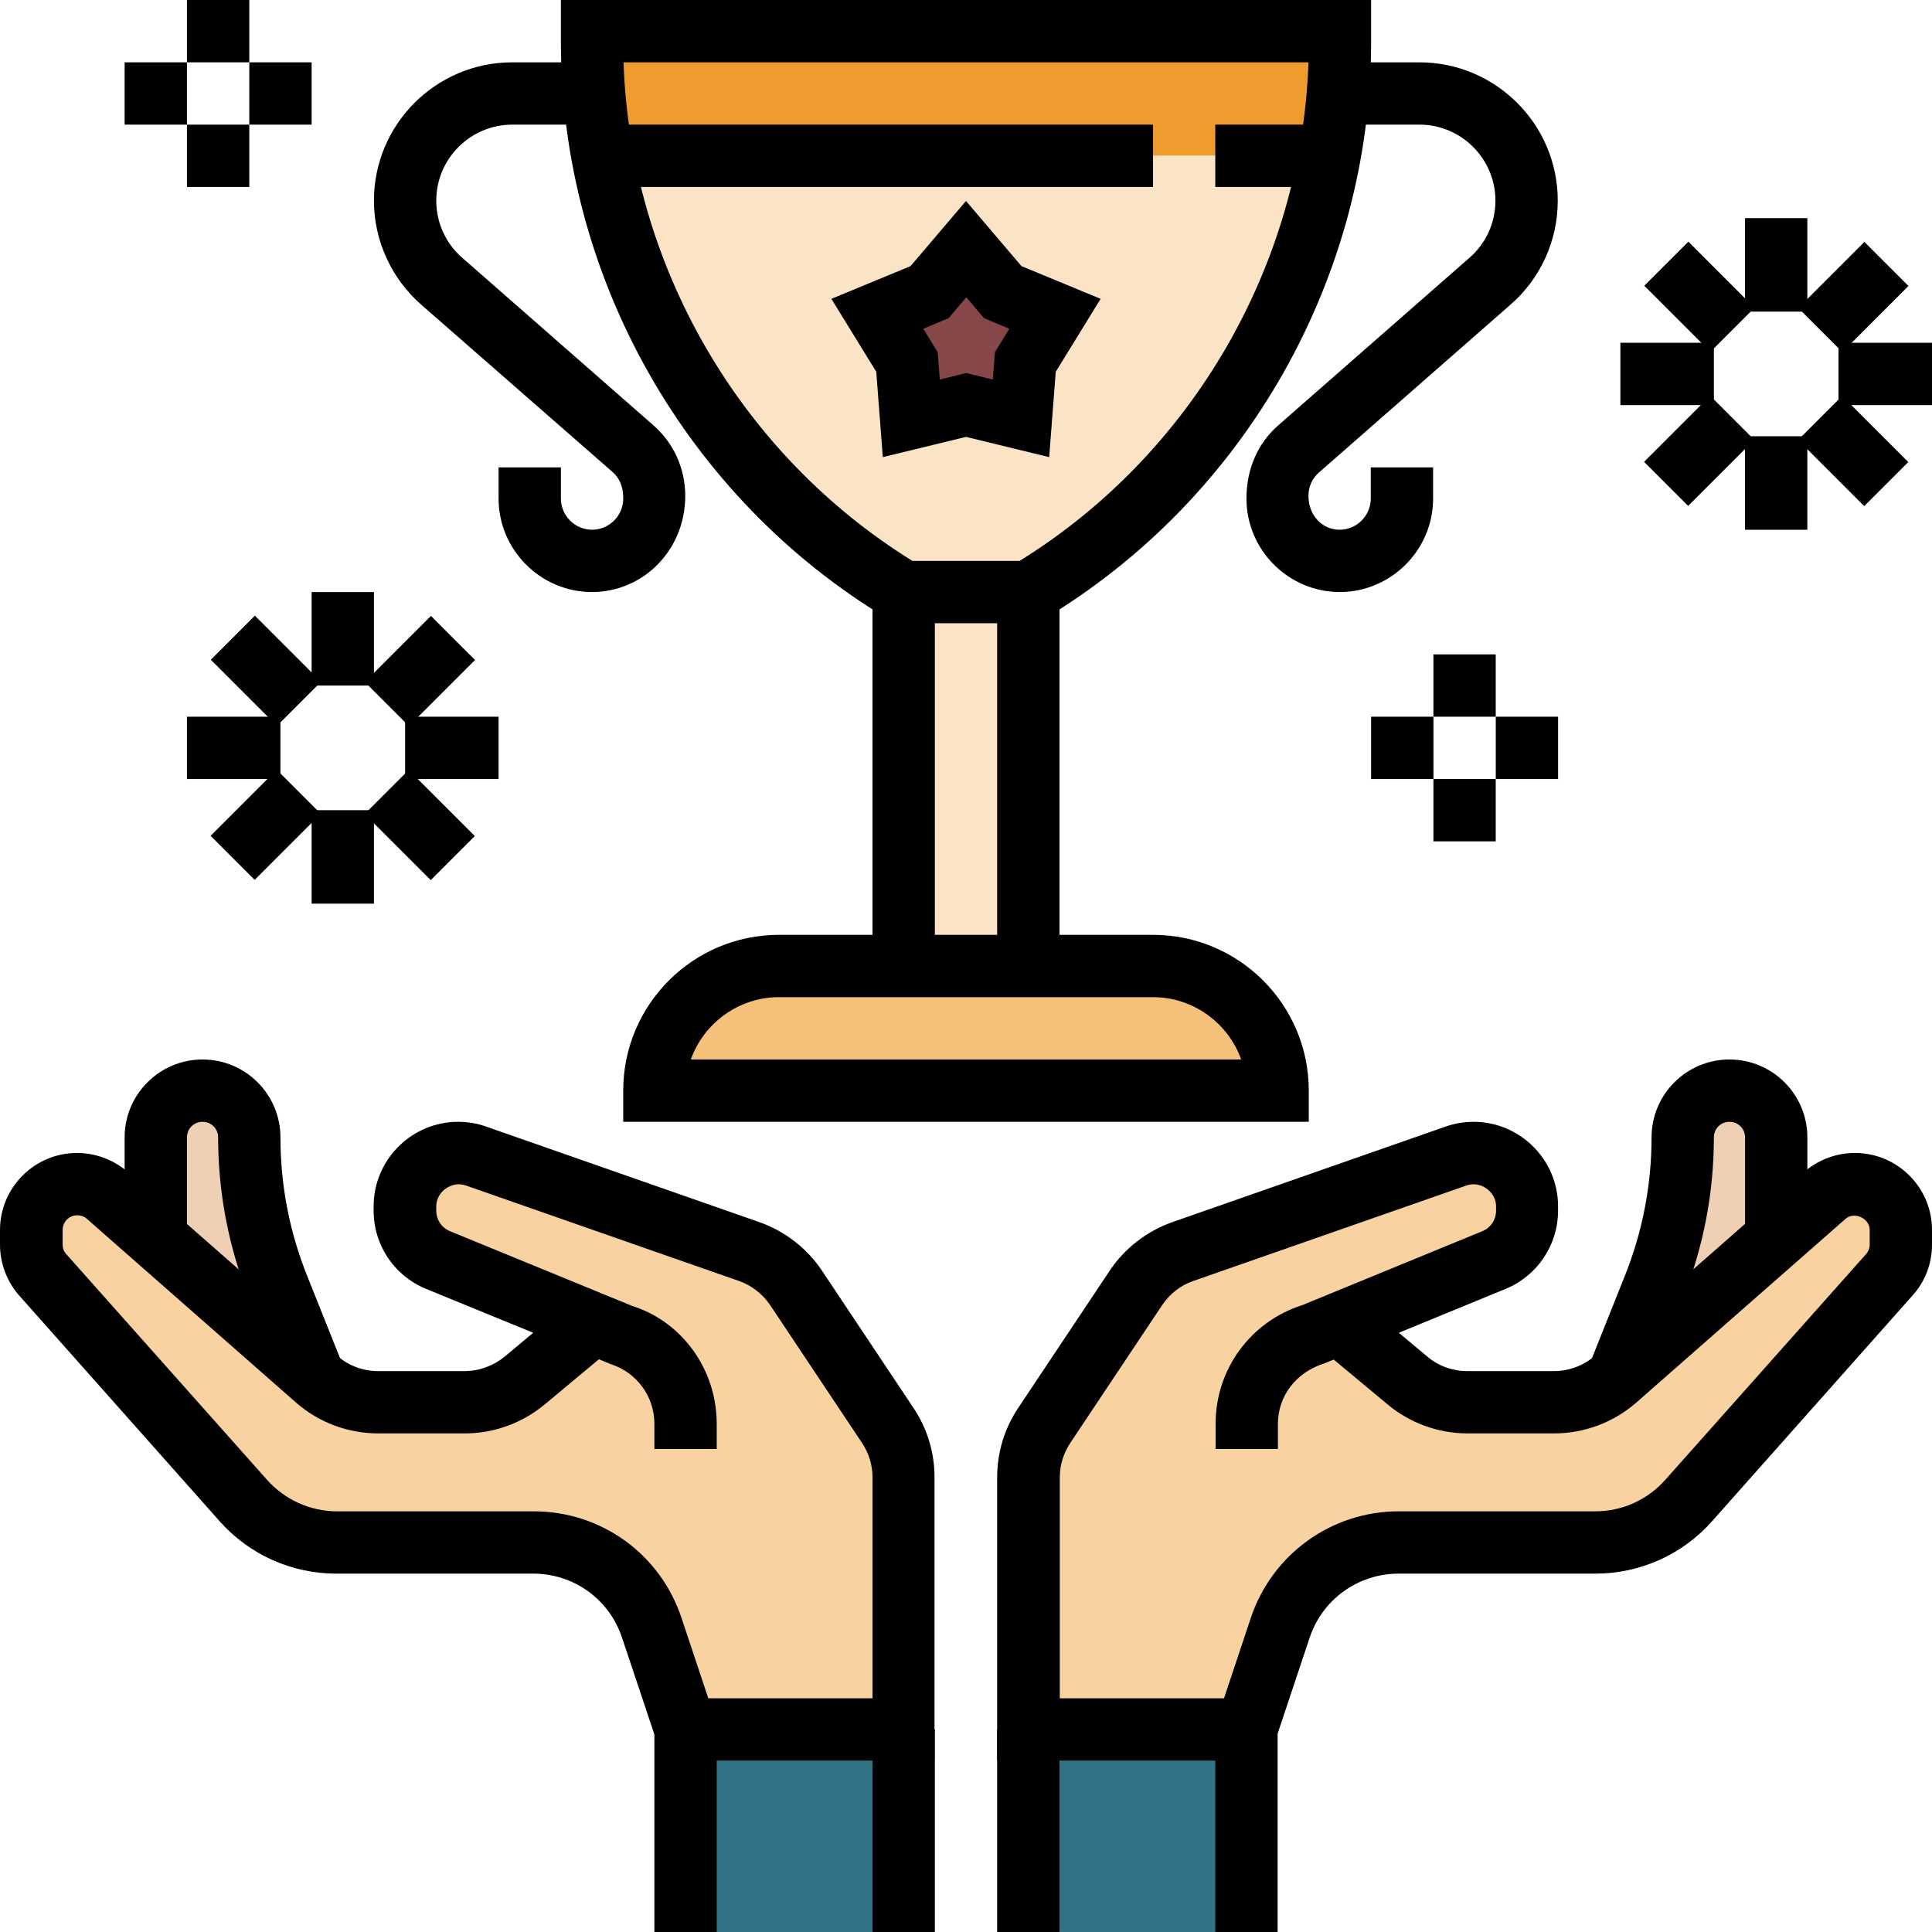 <svg width="100" height="100" viewBox="0 0 100 100" fill="none" xmlns="http://www.w3.org/2000/svg">
<path d="M64.516 89.515H53.226V99.999H64.516V89.515Z" fill="#307286"/>
<path d="M46.774 89.515H35.483V99.999H46.774V89.515Z" fill="#307286"/>
<path d="M85.596 66.645C86.58 64.177 87.096 61.532 87.096 58.87C87.096 57.532 88.177 56.451 89.515 56.451C90.854 56.451 91.935 57.532 91.935 58.87V64.08L83.967 71.08L83.87 70.967L85.596 66.645Z" fill="#F0D0B4"/>
<path d="M91.935 64.08L94.5 61.838C94.935 61.483 95.468 61.29 96.016 61.29C97.322 61.29 98.387 62.354 98.387 63.661V64.419C98.387 64.999 98.177 65.564 97.79 65.999L87.403 77.677C86.177 79.048 84.435 79.838 82.58 79.838H72.387C69.613 79.838 67.145 81.612 66.274 84.257L64.516 89.515H53.226V76.467C53.226 75.515 53.516 74.58 54.032 73.773L58.774 66.677C59.355 65.79 60.209 65.128 61.209 64.79L75.371 59.838C75.661 59.725 75.968 59.677 76.274 59.677C77.79 59.677 79.032 60.919 79.032 62.435V62.661C79.032 63.79 78.355 64.79 77.322 65.225L69.338 68.483V68.548L72.855 71.451C73.71 72.177 74.806 72.58 75.951 72.58H80.435C81.613 72.58 82.742 72.161 83.629 71.37L83.968 71.08L91.935 64.08Z" fill="#F8D2A0"/>
<path d="M16.031 71.08L8.063 64.08V58.87C8.063 57.532 9.144 56.451 10.483 56.451C11.822 56.451 12.902 57.532 12.902 58.87C12.902 61.532 13.418 64.177 14.402 66.645L16.128 70.967L16.031 71.08Z" fill="#F0D0B4"/>
<path d="M8.064 64.08L16.032 71.08L16.37 71.37C17.258 72.161 18.387 72.58 19.564 72.58H24.048C25.193 72.58 26.29 72.177 27.145 71.451L30.645 68.548V68.483L22.677 65.225C21.645 64.79 20.967 63.79 20.967 62.661V62.435C20.967 60.919 22.209 59.677 23.725 59.677C24.032 59.677 24.338 59.725 24.628 59.838L38.79 64.79C39.79 65.128 40.645 65.79 41.225 66.677L45.967 73.773C46.483 74.58 46.774 75.515 46.774 76.467V89.515H35.483L33.725 84.257C32.854 81.612 30.387 79.838 27.612 79.838H17.419C15.564 79.838 13.822 79.048 12.596 77.677L2.209 65.999C1.822 65.564 1.612 64.999 1.612 64.419V63.661C1.612 62.354 2.677 61.29 3.983 61.29C4.532 61.29 5.064 61.483 5.499 61.838L8.064 64.08Z" fill="#F8D2A0"/>
<path d="M66.128 56.451H33.87C33.87 54.676 34.596 53.063 35.757 51.886C36.935 50.725 38.547 49.999 40.322 49.999H59.677C63.241 49.999 66.128 52.886 66.128 56.451Z" fill="#F5C07A"/>
<path d="M53.225 30.645H46.773V49.999H53.225V30.645Z" fill="#FBE4C6"/>
<path d="M69.354 1.612V2.161C69.354 4.161 69.177 6.128 68.822 8.064H31.177C30.822 6.128 30.645 4.161 30.645 2.161V1.612H69.354Z" fill="#EF9C2E"/>
<path d="M31.177 8.063H68.822C67.144 17.386 61.516 25.676 53.225 30.644H46.773C41.773 27.644 37.741 23.434 34.967 18.531C33.128 15.305 31.838 11.773 31.177 8.063Z" fill="#FBE4C6"/>
<path d="M54.596 16.241L53.064 18.741L52.838 21.66L49.999 20.967L47.16 21.66L46.935 18.741L45.402 16.241L48.096 15.128L49.999 12.902L51.902 15.128L54.596 16.241Z" fill="#854747"/>
<path d="M65.678 91.129H51.613V76.468C51.613 75.193 51.984 73.951 52.694 72.887L57.436 65.774C58.21 64.613 59.355 63.726 60.678 63.258L74.839 58.306C75.307 58.145 75.791 58.065 76.275 58.065C78.678 58.065 80.645 60.032 80.645 62.435V62.661C80.645 64.435 79.581 66.032 77.936 66.71L72.404 68.984L73.888 70.226C74.468 70.71 75.194 70.968 75.952 70.968H80.436C81.226 70.968 81.984 70.677 82.565 70.161L93.436 60.613C94.178 60 95.081 59.677 96.016 59.677C98.21 59.677 100 61.468 100 63.661V64.419C100 65.403 99.645 66.339 98.984 67.064L88.613 78.742C87.081 80.468 84.888 81.451 82.581 81.451H72.388C70.307 81.451 68.452 82.774 67.791 84.758L65.662 91.129H65.678ZM54.839 87.903H63.355L64.742 83.742C65.839 80.451 68.92 78.226 72.388 78.226H82.581C83.968 78.226 85.275 77.629 86.194 76.597L96.581 64.919C96.71 64.774 96.775 64.597 96.775 64.419V63.661C96.775 63.064 95.984 62.693 95.533 63.081L84.694 72.597C83.516 73.629 82 74.193 80.436 74.193H75.952C74.452 74.193 72.984 73.661 71.823 72.693L69.033 70.371L68.516 70.581C67.049 71.048 66.145 72.29 66.145 73.693V75H62.92V73.693C62.92 70.871 64.726 68.403 67.42 67.548L76.726 63.726C77.162 63.548 77.436 63.129 77.436 62.661V62.435C77.436 61.677 76.629 61.113 75.92 61.355L61.758 66.306C61.097 66.532 60.533 66.984 60.145 67.564L55.404 74.677C55.049 75.21 54.855 75.822 54.855 76.468V87.903H54.839Z" fill="black"/>
<path d="M85.371 71.565L82.371 70.371L84.097 66.049C85.016 63.758 85.484 61.339 85.484 58.871C85.484 56.645 87.29 54.839 89.516 54.839C91.742 54.839 93.549 56.645 93.549 58.871V64.516H90.323V58.871C90.323 58.419 89.968 58.065 89.516 58.065C89.065 58.065 88.71 58.419 88.71 58.871C88.71 61.758 88.161 64.565 87.097 67.242L85.371 71.565Z" fill="black"/>
<path d="M66.129 89.517H62.903V100H66.129V89.517Z" fill="black"/>
<path d="M54.839 89.517H51.613V100H54.839V89.517Z" fill="black"/>
<path d="M48.387 91.129H34.323L32.194 84.758C31.532 82.774 29.694 81.451 27.597 81.451H17.403C15.097 81.451 12.903 80.468 11.371 78.742L1 67.064C0.355 66.339 0 65.387 0 64.419V63.661C0 61.468 1.79 59.677 3.984 59.677C4.903 59.677 5.806 60 6.516 60.581L17.436 70.161C18.016 70.677 18.774 70.968 19.564 70.968H24.048C24.806 70.968 25.532 70.693 26.113 70.226L27.597 68.984L22.048 66.71C20.403 66.032 19.339 64.451 19.339 62.661V62.435C19.339 60.032 21.306 58.065 23.71 58.065C24.21 58.065 24.694 58.145 25.145 58.306L39.306 63.258C40.629 63.726 41.774 64.613 42.548 65.774L47.29 72.887C48 73.951 48.371 75.193 48.371 76.468V91.129H48.387ZM36.645 87.903H45.161V76.468C45.161 75.822 44.968 75.21 44.613 74.677L39.871 67.564C39.484 66.984 38.903 66.532 38.258 66.306L24.097 61.355C23.387 61.113 22.581 61.677 22.581 62.435V62.661C22.581 63.129 22.855 63.548 23.29 63.726L32.726 67.597C35.29 68.403 37.097 70.871 37.097 73.693V75H33.871V73.693C33.871 72.29 32.968 71.048 31.629 70.613L31 70.355L28.194 72.693C27.032 73.661 25.564 74.193 24.064 74.193H19.581C18.016 74.193 16.5 73.629 15.323 72.597L4.452 63.048C4.355 62.968 4.177 62.903 4 62.903C3.581 62.903 3.242 63.242 3.242 63.661V64.419C3.242 64.613 3.306 64.79 3.435 64.919L13.823 76.597C14.742 77.629 16.064 78.226 17.436 78.226H27.629C31.113 78.226 34.177 80.435 35.274 83.742L36.661 87.903H36.645Z" fill="black"/>
<path d="M14.629 71.565L12.903 67.242C11.838 64.565 11.29 61.742 11.29 58.871C11.29 58.419 10.935 58.065 10.483 58.065C10.032 58.065 9.677 58.419 9.677 58.871V64.516H6.451V58.871C6.451 56.645 8.258 54.839 10.483 54.839C12.709 54.839 14.516 56.645 14.516 58.871C14.516 61.339 14.983 63.758 15.903 66.049L17.629 70.371L14.629 71.565Z" fill="black"/>
<path d="M37.097 89.517H33.871V100H37.097V89.517Z" fill="black"/>
<path d="M48.387 89.517H45.161V100H48.387V89.517Z" fill="black"/>
<path d="M53.677 32.258H46.339L45.952 32.032C35.516 25.774 29.032 14.322 29.032 2.161V0H70.968V2.161C70.968 14.322 64.484 25.774 54.048 32.032L53.661 32.258H53.677ZM47.226 29.032H52.774C61.71 23.5 67.371 13.71 67.726 3.226H32.274C32.629 13.71 38.29 23.5 47.226 29.032Z" fill="black"/>
<path d="M54.839 30.645H51.613V50H54.839V30.645Z" fill="black"/>
<path d="M48.387 30.645H45.161V50H48.387V30.645Z" fill="black"/>
<path d="M67.742 58.064H32.258V56.451C32.258 52 35.871 48.387 40.322 48.387H59.677C64.129 48.387 67.742 52 67.742 56.451V58.064ZM35.758 54.838H64.242C63.58 52.967 61.774 51.612 59.677 51.612H40.322C38.226 51.612 36.419 52.967 35.758 54.838Z" fill="black"/>
<path d="M59.678 6.451H30.645V9.677H59.678V6.451Z" fill="black"/>
<path d="M69.355 6.451H62.903V9.677H69.355V6.451Z" fill="black"/>
<path d="M54.306 23.661L50 22.613L45.694 23.661L45.355 19.242L43.032 15.468L47.129 13.774L50 10.403L52.871 13.774L56.968 15.468L54.645 19.242L54.306 23.661ZM50 19.306L51.387 19.645L51.5 18.226L52.242 17.016L50.935 16.468L50.016 15.387L49.097 16.468L47.79 17.016L48.532 18.226L48.645 19.645L50.032 19.306H50Z" fill="black"/>
<path d="M30.646 30.645C27.985 30.645 25.807 28.467 25.807 25.806V24.193H29.033V25.806C29.033 26.693 29.759 27.419 30.646 27.419C31.533 27.419 32.259 26.693 32.259 25.806C32.259 25.193 32.065 24.742 31.71 24.435L21.807 15.774C20.259 14.419 19.355 12.451 19.355 10.387C19.355 6.435 22.565 3.226 26.517 3.226H30.646V6.451H26.517C24.355 6.451 22.581 8.209 22.581 10.387C22.581 11.516 23.065 12.597 23.92 13.338L33.823 22.016C34.872 22.935 35.468 24.258 35.468 25.661C35.468 28.483 33.291 30.645 30.63 30.645H30.646Z" fill="black"/>
<path d="M69.354 30.645C66.693 30.645 64.516 28.467 64.516 25.806C64.516 24.258 65.112 22.935 66.161 22.016L76.064 13.338C76.919 12.597 77.403 11.516 77.403 10.387C77.403 8.226 75.645 6.451 73.467 6.451H69.338V3.226H73.467C77.419 3.226 80.629 6.435 80.629 10.387C80.629 12.451 79.741 14.419 78.177 15.774L68.274 24.451C67.919 24.758 67.725 25.193 67.725 25.661C67.725 26.693 68.451 27.419 69.338 27.419C70.225 27.419 70.951 26.693 70.951 25.806V24.193H74.177V25.806C74.177 28.467 71.999 30.645 69.338 30.645H69.354Z" fill="black"/>
<path d="M19.355 30.645H16.129V35.484H19.355V30.645Z" fill="black"/>
<path d="M13.193 31.868L10.912 34.149L14.334 37.571L16.615 35.29L13.193 31.868Z" fill="black"/>
<path d="M14.515 37.097H9.677V40.322H14.515V37.097Z" fill="black"/>
<path d="M14.322 39.84L10.9 43.262L13.181 45.543L16.603 42.121L14.322 39.84Z" fill="black"/>
<path d="M19.355 41.935H16.129V46.773H19.355V41.935Z" fill="black"/>
<path d="M21.154 39.852L18.873 42.133L22.294 45.554L24.576 43.273L21.154 39.852Z" fill="black"/>
<path d="M25.806 37.097H20.968V40.322H25.806V37.097Z" fill="black"/>
<path d="M22.306 31.879L18.885 35.301L21.166 37.582L24.587 34.16L22.306 31.879Z" fill="black"/>
<path d="M93.548 11.29H90.322V16.129H93.548V11.29Z" fill="black"/>
<path d="M87.389 12.509L85.108 14.79L88.53 18.212L90.811 15.931L87.389 12.509Z" fill="black"/>
<path d="M88.71 17.742H83.871V20.968H88.71V17.742Z" fill="black"/>
<path d="M88.518 20.483L85.097 23.904L87.378 26.185L90.799 22.764L88.518 20.483Z" fill="black"/>
<path d="M93.548 22.581H90.322V27.42H93.548V22.581Z" fill="black"/>
<path d="M95.35 20.493L93.069 22.774L96.491 26.196L98.772 23.915L95.35 20.493Z" fill="black"/>
<path d="M100 17.742H95.161V20.968H100V17.742Z" fill="black"/>
<path d="M96.502 12.521L93.08 15.942L95.361 18.223L98.783 14.802L96.502 12.521Z" fill="black"/>
<path d="M77.419 33.871H74.193V37.097H77.419V33.871Z" fill="black"/>
<path d="M74.194 37.097H70.968V40.322H74.194V37.097Z" fill="black"/>
<path d="M77.419 40.322H74.193V43.548H77.419V40.322Z" fill="black"/>
<path d="M80.646 37.097H77.42V40.322H80.646V37.097Z" fill="black"/>
<path d="M12.903 0H9.677V3.226H12.903V0Z" fill="black"/>
<path d="M9.677 3.226H6.451V6.451H9.677V3.226Z" fill="black"/>
<path d="M12.903 6.451H9.677V9.677H12.903V6.451Z" fill="black"/>
<path d="M16.129 3.226H12.903V6.451H16.129V3.226Z" fill="black"/>
</svg>
